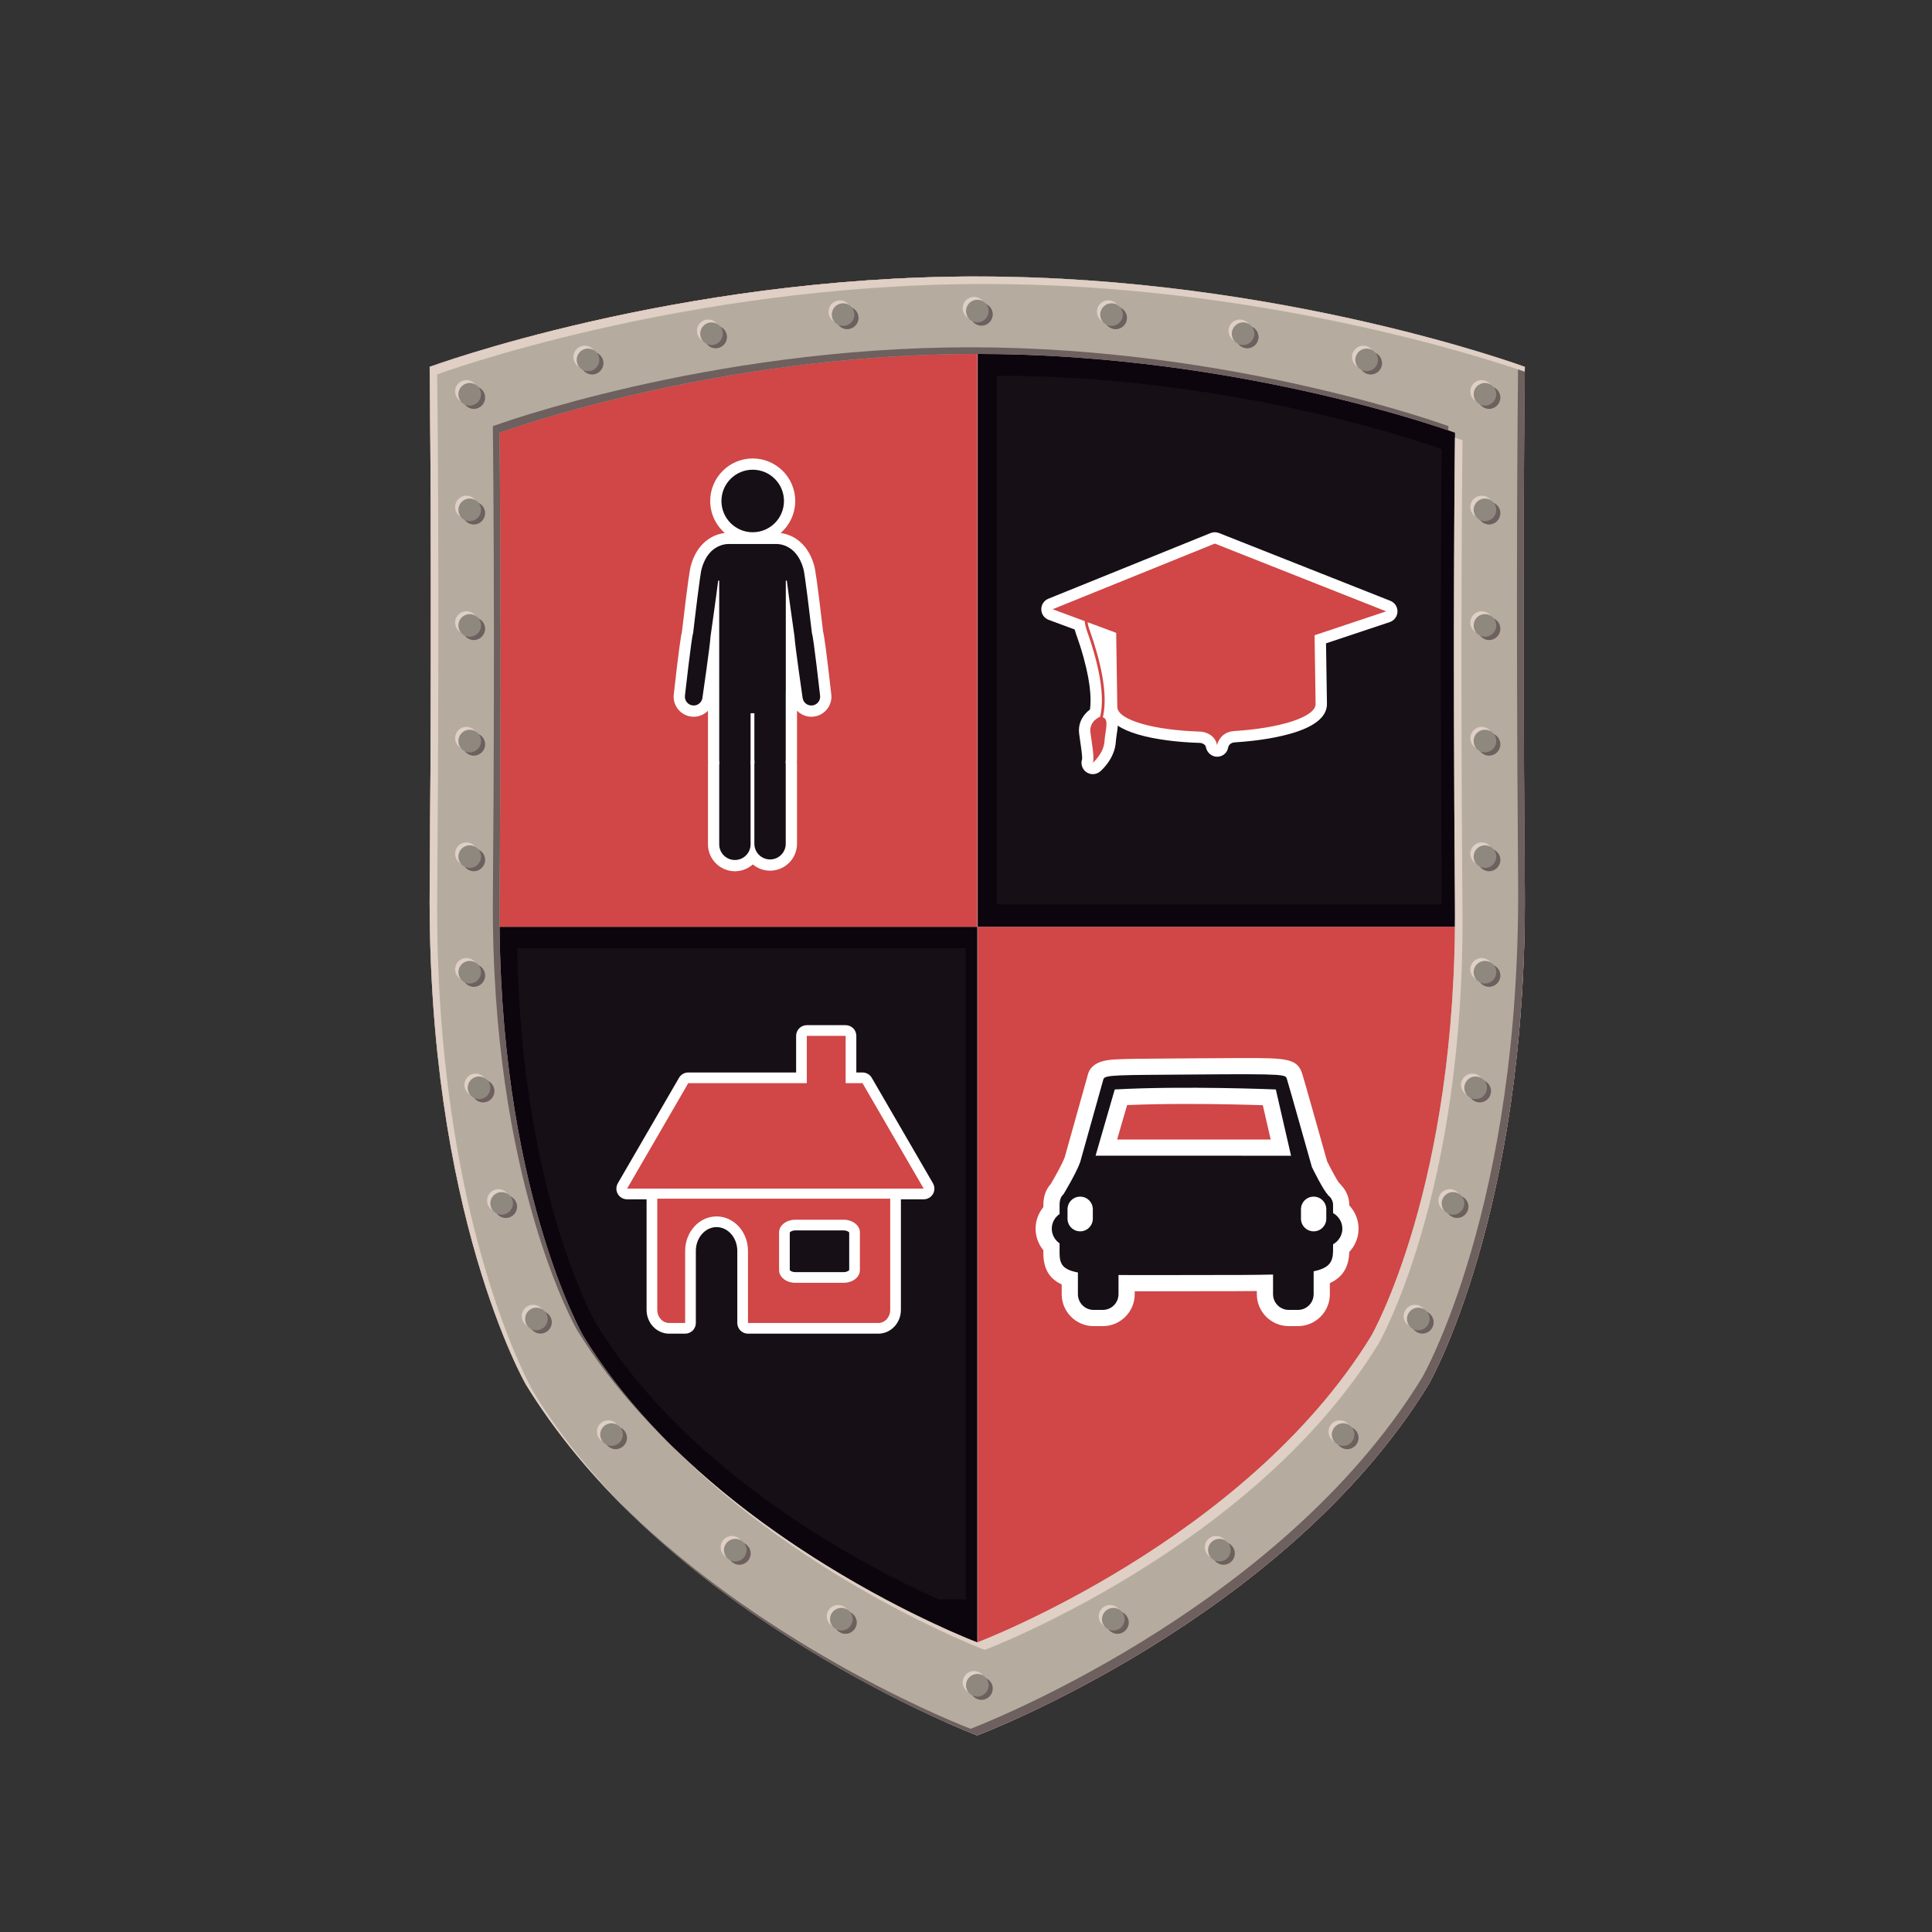 <?xml version="1.0" encoding="utf-8"?>
<!-- Generator: Adobe Illustrator 16.0.0, SVG Export Plug-In . SVG Version: 6.00 Build 0)  -->
<!DOCTYPE svg PUBLIC "-//W3C//DTD SVG 1.1//EN" "http://www.w3.org/Graphics/SVG/1.1/DTD/svg11.dtd">
<svg version="1.1" id="Capa_1" xmlns="http://www.w3.org/2000/svg" xmlns:xlink="http://www.w3.org/1999/xlink" x="0px" y="0px"
	 width="425.197px" height="425.197px" viewBox="0 0 425.197 425.197" enable-background="new 0 0 425.197 425.197"
	 xml:space="preserve">
<rect x="0" y="0" width="425.197" height="425.197" fill="#333333" stroke="none"/>
<g>
	<rect fill="none" width="425.197" height="425.196"/>
</g>
<g>
	<g>
		<path fill="#DDD6D5" d="M335.622,80.746c0,0-53.965-19.898-120.53-19.898c-66.571,0-120.536,19.898-120.536,19.898
			s0.601,42.906,0.01,114.618c-0.584,71.714,21.168,109.33,21.168,109.33c31.738,51.729,99.337,77.237,99.337,77.237
			s67.599-25.509,99.334-77.237c0,0,21.753-37.616,21.171-109.33c-0.592-71.712,0.008-114.618,0.008-114.618H335.622z"/>
		<path fill="#D14646" d="M215.172,203.964v174.895h7.2c18.323-8.19,66.648-32.789,92.032-74.164c0,0,19.996-34.625,21.12-100.73
			H215.172z"/>
		<path fill="#D14646" d="M219.46,207.482v145.702h5.655c14.414-6.823,52.421-27.314,72.378-61.782c0,0,15.726-28.848,16.608-83.92
			H219.46z"/>
		<path fill="#0D050D" d="M215.092,203.964H94.616c1.117,66.105,21.117,100.73,21.117,100.73
			c25.384,41.375,73.704,65.974,92.033,74.164h7.325V203.964z"/>
		<path fill="#D14646" d="M94.565,195.364c-0.021,2.932,0.008,5.781,0.051,8.6h120.476V60.848
			c-66.571,0-120.536,19.898-120.536,19.898S95.156,123.652,94.565,195.364z"/>
		<path fill="#0D050D" d="M215.172,203.964h120.353c0.041-2.818,0.067-5.668,0.051-8.6c-0.592-71.712,0.008-114.618,0.008-114.618
			h0.039c0,0-53.917-19.884-120.45-19.898V203.964z"/>
		<path fill="#160F16" d="M212.556,208.677h-98.724c0.917,54.168,17.302,82.542,17.302,82.542
			c20.805,33.902,60.397,54.057,75.42,60.772h6.002V208.677z"/>
		<path fill="#D14646" d="M114.518,193.201c-0.017,2.365,0.005,4.67,0.043,6.945h97.313V84.536
			c-53.775,0-97.364,16.077-97.364,16.077S114.993,135.274,114.518,193.201z"/>
		<path fill="#160F16" d="M219.396,199.047h97.854c0.035-2.291,0.062-4.608,0.035-6.986c-0.476-58.31,0.018-93.196,0.018-93.196
			h0.029c0,0-43.842-16.164-97.936-16.179V199.047z"/>
		<path fill="#B5AC9F" d="M335.622,80.746c0,0-53.965-19.898-120.53-19.898c-66.571,0-120.536,19.898-120.536,19.898
			s0.601,42.906,0.01,114.618c-0.584,71.714,21.168,109.33,21.168,109.33c31.738,51.729,99.337,77.237,99.337,77.237
			s67.599-25.509,99.334-77.237c0,0,21.753-37.616,21.171-109.33c-0.592-71.712,0.008-114.618,0.008-114.618H335.622z
			 M320.218,95.25c0,0-0.522,40.865-0.012,103.435c0.514,62.567-18.457,95.39-18.457,95.39
			c-27.698,45.135-86.674,67.39-86.674,67.39s-58.981-22.255-86.675-67.39c0,0-18.976-32.822-18.461-95.39
			c0.509-62.569-0.018-103.435-0.018-103.435s47.083-17.359,105.17-17.359c58.08,0,105.165,17.359,105.165,17.359H320.218z"/>
		<g>
			<path fill="#6D605E" d="M146.182,316.533c-6.605-6.727-12.714-14.205-17.781-22.459c0,0-18.976-32.822-18.461-95.39
				c0.509-62.569-0.018-103.435-0.018-103.435s47.083-17.359,105.17-17.359c52.058,0,95.253,13.938,103.657,16.833
				c0.009-0.602,0.014-0.933,0.014-0.933h0.029c0,0-47.081-17.358-105.161-17.358c-58.082,0-105.167,17.358-105.167,17.358
				s0.528,40.869,0.014,103.436c-0.514,62.567,18.463,95.393,18.463,95.393C132.376,301.474,139.021,309.436,146.182,316.533z"/>
			<path fill="#6D605E" d="M335.622,80.746c0,0-0.527-0.197-1.513-0.536c-0.076,6.502-0.534,48.001,0,113.696
				c0.593,71.713-21.156,109.333-21.156,109.333c-31.745,51.728-99.34,77.236-99.34,77.236s-43.628-16.467-77.241-49.762
				c33.798,34.272,78.698,51.218,78.698,51.218s67.599-25.509,99.334-77.237c0,0,21.753-37.616,21.171-109.33
				c-0.592-71.712,0.008-114.618,0.008-114.618H335.622z"/>
		</g>
		<g>
			<g>
				<g>
					<path fill="#DFCFC4" d="M321.902,96.904c0,0-0.597-0.221-1.696-0.598c-0.078,6.773-0.463,45.656,0,102.378
						c0.514,62.567-18.457,95.39-18.457,95.39c-27.698,45.135-86.674,67.39-86.674,67.39s-37.992-14.354-67.309-43.347
						c29.522,30.107,68.957,44.996,68.957,44.996s58.985-22.255,86.673-67.387c0,0,18.976-32.823,18.467-95.388
						c-0.514-62.571,0.009-103.435,0.009-103.435H321.902z"/>
				</g>
				<g>
					<path fill="#DFCFC4" d="M117.383,306.353c0,0-21.747-37.623-21.165-109.337c0.592-71.709-0.009-114.62-0.009-114.62
						s53.966-19.896,120.54-19.896c59.695,0,109.227,15.993,118.816,19.296c0.01-0.688,0.018-1.049,0.018-1.049h0.039
						c0,0-53.965-19.898-120.53-19.898c-66.571,0-120.536,19.898-120.536,19.898s0.601,42.906,0.01,114.618
						c-0.584,71.714,21.168,109.33,21.168,109.33c6.279,10.239,13.961,19.441,22.25,27.625
						C130.333,324.556,123.242,315.9,117.383,306.353z"/>
				</g>
			</g>
		</g>
		<g>
			<g>
				<g>
					<circle fill="#6D605E" cx="104.276" cy="87.499" r="2.492"/>
				</g>
				<g>
					<circle fill="#6D605E" cx="104.276" cy="112.938" r="2.492"/>
				</g>
				<g>
					<circle fill="#6D605E" cx="104.276" cy="138.373" r="2.491"/>
				</g>
				<g>
					<path fill="#6D605E" d="M104.276,166.304c1.374,0,2.492-1.114,2.492-2.494c0-1.373-1.118-2.49-2.492-2.49
						c-1.377,0-2.489,1.118-2.489,2.49C101.787,165.189,102.899,166.304,104.276,166.304z"/>
				</g>
				<g>
					<path fill="#6D605E" d="M104.276,191.744c1.374,0,2.492-1.116,2.492-2.49c0-1.38-1.118-2.493-2.492-2.493
						c-1.377,0-2.489,1.112-2.489,2.493C101.787,190.628,102.899,191.744,104.276,191.744z"/>
				</g>
				<g>
					<circle fill="#6D605E" cx="104.278" cy="214.69" r="2.491"/>
				</g>
				<g>
					<path fill="#6D605E" d="M106.328,237.636c-1.38,0-2.493,1.119-2.493,2.49c0,1.378,1.113,2.492,2.493,2.492
						c1.378,0,2.488-1.114,2.488-2.492C108.816,238.755,107.706,237.636,106.328,237.636z"/>
				</g>
				<g>
					<path fill="#6D605E" d="M111.309,263.074c-1.379,0-2.492,1.117-2.492,2.49c0,1.377,1.113,2.49,2.492,2.49
						c1.372,0,2.493-1.113,2.493-2.49C113.802,264.191,112.681,263.074,111.309,263.074z"/>
				</g>
				<g>
					<circle fill="#6D605E" cx="118.95" cy="291.003" r="2.493"/>
				</g>
				<g>
					<path fill="#6D605E" d="M135.489,313.952c-1.375,0-2.483,1.112-2.483,2.491c0,1.378,1.108,2.492,2.483,2.492
						c1.38,0,2.494-1.114,2.494-2.492C137.983,315.064,136.869,313.952,135.489,313.952z"/>
				</g>
				<g>
					<circle fill="#6D605E" cx="162.722" cy="341.881" r="2.491"/>
				</g>
				<g>
					<path fill="#6D605E" d="M215.995,369.129c-1.371,0-2.489,1.114-2.489,2.49c0,1.375,1.118,2.49,2.489,2.49
						c1.375,0,2.492-1.115,2.492-2.49C218.487,370.243,217.37,369.129,215.995,369.129z"/>
				</g>
				<g>
					<path fill="#6D605E" d="M186.062,354.59c-1.375,0-2.488,1.113-2.488,2.494c0,1.374,1.113,2.491,2.488,2.491
						c1.379,0,2.497-1.117,2.497-2.491C188.559,355.703,187.44,354.59,186.062,354.59z"/>
				</g>
				<g>
					<path fill="#6D605E" d="M327.716,110.445c-1.381,0-2.49,1.113-2.49,2.492c0,1.375,1.109,2.493,2.49,2.493
						c1.373,0,2.488-1.117,2.488-2.493C330.204,111.559,329.089,110.445,327.716,110.445z"/>
				</g>
				<g>
					<path fill="#6D605E" d="M327.716,135.881c-1.381,0-2.49,1.117-2.49,2.492c0,1.378,1.109,2.491,2.49,2.491
						c1.373,0,2.488-1.113,2.488-2.491C330.204,136.998,329.089,135.881,327.716,135.881z"/>
				</g>
				<g>
					<path fill="#6D605E" d="M327.716,161.32c-1.381,0-2.49,1.118-2.49,2.49c0,1.379,1.109,2.494,2.49,2.494
						c1.373,0,2.488-1.114,2.488-2.494C330.204,162.438,329.089,161.32,327.716,161.32z"/>
				</g>
				<g>
					<path fill="#6D605E" d="M327.716,186.761c-1.381,0-2.49,1.112-2.49,2.493c0,1.374,1.109,2.49,2.49,2.49
						c1.373,0,2.488-1.116,2.488-2.49C330.204,187.874,329.089,186.761,327.716,186.761z"/>
				</g>
				<g>
					<path fill="#6D605E" d="M327.716,212.199c-1.381,0-2.49,1.115-2.49,2.491s1.109,2.492,2.49,2.492
						c1.373,0,2.488-1.116,2.488-2.492S329.089,212.199,327.716,212.199z"/>
				</g>
				<g>
					<path fill="#6D605E" d="M325.663,237.636c-1.376,0-2.484,1.119-2.484,2.49c0,1.378,1.108,2.492,2.484,2.492
						c1.379,0,2.488-1.114,2.488-2.492C328.151,238.755,327.042,237.636,325.663,237.636z"/>
				</g>
				<g>
					<path fill="#6D605E" d="M320.686,263.074c-1.379,0-2.493,1.117-2.493,2.49c0,1.377,1.114,2.49,2.493,2.49
						c1.37,0,2.493-1.113,2.493-2.49C323.179,264.191,322.056,263.074,320.686,263.074z"/>
				</g>
				<g>
					<path fill="#6D605E" d="M313.04,288.511c-1.38,0-2.489,1.116-2.489,2.492s1.109,2.493,2.489,2.493
						c1.374,0,2.483-1.117,2.483-2.493S314.414,288.511,313.04,288.511z"/>
				</g>
				<g>
					<path fill="#6D605E" d="M296.5,313.952c-1.379,0-2.493,1.112-2.493,2.491c0,1.378,1.114,2.492,2.493,2.492
						s2.493-1.114,2.493-2.492C298.993,315.064,297.879,313.952,296.5,313.952z"/>
				</g>
				<g>
					<path fill="#6D605E" d="M269.274,339.39c-1.381,0-2.493,1.116-2.493,2.49c0,1.378,1.112,2.492,2.493,2.492
						c1.37,0,2.489-1.114,2.489-2.492C271.764,340.506,270.645,339.39,269.274,339.39z"/>
				</g>
				<g>
					<path fill="#6D605E" d="M245.924,354.59c-1.375,0-2.487,1.113-2.487,2.494c0,1.374,1.112,2.491,2.487,2.491
						c1.376,0,2.497-1.117,2.497-2.491C248.421,355.703,247.3,354.59,245.924,354.59z"/>
				</g>
				<g>
					<path fill="#6D605E" d="M130.315,77.431c-1.374,0-2.493,1.12-2.493,2.496c0,1.374,1.119,2.491,2.493,2.491
						c1.379,0,2.492-1.117,2.492-2.491C132.808,78.55,131.694,77.431,130.315,77.431z"/>
				</g>
				<g>
					<path fill="#6D605E" d="M157.499,71.676c-1.371,0-2.488,1.116-2.488,2.49c0,1.378,1.117,2.493,2.488,2.493
						c1.375,0,2.496-1.115,2.496-2.493C159.995,72.792,158.874,71.676,157.499,71.676z"/>
				</g>
				<g>
					<path fill="#6D605E" d="M186.456,67.471c-1.371,0-2.493,1.114-2.493,2.489c0,1.377,1.122,2.489,2.493,2.489
						c1.379,0,2.492-1.112,2.492-2.489C188.948,68.585,187.835,67.471,186.456,67.471z"/>
				</g>
				<g>
					<path fill="#6D605E" d="M215.995,66.695c-1.371,0-2.489,1.115-2.489,2.487c0,1.379,1.118,2.493,2.489,2.493
						c1.375,0,2.492-1.114,2.492-2.493C218.487,67.811,217.37,66.695,215.995,66.695z"/>
				</g>
				<g>
					<path fill="#6D605E" d="M327.716,89.991c1.373,0,2.488-1.117,2.488-2.494c0-1.375-1.115-2.49-2.488-2.49
						c-1.381,0-2.49,1.115-2.49,2.49C325.226,88.874,326.335,89.991,327.716,89.991z"/>
				</g>
				<g>
					<path fill="#6D605E" d="M301.671,77.431c-1.374,0-2.485,1.12-2.485,2.496c0,1.374,1.111,2.491,2.485,2.491
						c1.379,0,2.493-1.117,2.493-2.491C304.164,78.55,303.05,77.431,301.671,77.431z"/>
				</g>
				<g>
					<circle fill="#6D605E" cx="274.491" cy="74.167" r="2.492"/>
				</g>
				<g>
					<path fill="#6D605E" d="M245.535,72.449c1.379,0,2.488-1.112,2.488-2.489c0-1.375-1.109-2.489-2.488-2.489
						c-1.381,0-2.493,1.114-2.493,2.489C243.042,71.337,244.154,72.449,245.535,72.449z"/>
				</g>
			</g>
		</g>
		<g>
			<g>
				<g>
					<circle fill="#DFCFC4" cx="102.648" cy="86.141" r="2.491"/>
				</g>
				<g>
					<circle fill="#DFCFC4" cx="102.648" cy="111.58" r="2.491"/>
				</g>
				<g>
					<circle fill="#DFCFC4" cx="102.648" cy="137.018" r="2.492"/>
				</g>
				<g>
					<path fill="#DFCFC4" d="M102.648,164.948c1.374,0,2.488-1.115,2.488-2.49c0-1.379-1.114-2.494-2.488-2.494
						c-1.376,0-2.489,1.114-2.489,2.494C100.159,163.833,101.272,164.948,102.648,164.948z"/>
				</g>
				<g>
					<circle fill="#DFCFC4" cx="102.648" cy="187.895" r="2.491"/>
				</g>
				<g>
					<path fill="#DFCFC4" d="M105.137,213.334c0-1.379-1.114-2.492-2.488-2.492c-1.376,0-2.489,1.113-2.489,2.492
						c0,1.371,1.113,2.49,2.489,2.49C104.022,215.824,105.137,214.705,105.137,213.334z"/>
				</g>
				<g>
					<path fill="#DFCFC4" d="M104.695,236.28c-1.375,0-2.485,1.114-2.485,2.49s1.11,2.492,2.485,2.492
						c1.38,0,2.497-1.116,2.497-2.492S106.075,236.28,104.695,236.28z"/>
				</g>
				<g>
					<path fill="#DFCFC4" d="M109.678,261.716c-1.376,0-2.485,1.119-2.485,2.493c0,1.375,1.109,2.49,2.485,2.49
						c1.379,0,2.488-1.115,2.488-2.49C112.166,262.835,111.057,261.716,109.678,261.716z"/>
				</g>
				<g>
					<path fill="#DFCFC4" d="M117.323,287.156c-1.374,0-2.488,1.115-2.488,2.491c0,1.38,1.114,2.49,2.488,2.49
						c1.379,0,2.489-1.11,2.489-2.49C119.812,288.271,118.702,287.156,117.323,287.156z"/>
				</g>
				<g>
					<path fill="#DFCFC4" d="M133.861,312.596c-1.371,0-2.487,1.111-2.487,2.492c0,1.375,1.116,2.49,2.487,2.49
						c1.379,0,2.493-1.115,2.493-2.49C136.354,313.707,135.24,312.596,133.861,312.596z"/>
				</g>
				<g>
					<path fill="#DFCFC4" d="M161.089,338.034c-1.372,0-2.484,1.114-2.484,2.491c0,1.375,1.112,2.49,2.484,2.49
						c1.379,0,2.492-1.115,2.492-2.49C163.581,339.148,162.468,338.034,161.089,338.034z"/>
				</g>
				<g>
					<path fill="#DFCFC4" d="M214.371,367.768c-1.384,0-2.497,1.121-2.497,2.494c0,1.377,1.113,2.491,2.497,2.491
						c1.367,0,2.489-1.114,2.489-2.491C216.86,368.889,215.738,367.768,214.371,367.768z"/>
				</g>
				<g>
					<path fill="#DFCFC4" d="M184.434,353.232c-1.374,0-2.484,1.115-2.484,2.492c0,1.373,1.11,2.494,2.484,2.494
						c1.38,0,2.493-1.121,2.493-2.494C186.927,354.348,185.813,353.232,184.434,353.232z"/>
				</g>
				<g>
					<path fill="#DFCFC4" d="M326.083,109.089c-1.375,0-2.489,1.113-2.489,2.49c0,1.375,1.114,2.492,2.489,2.492
						c1.379,0,2.493-1.117,2.493-2.492C328.576,110.202,327.462,109.089,326.083,109.089z"/>
				</g>
				<g>
					<path fill="#DFCFC4" d="M326.083,134.526c-1.375,0-2.489,1.116-2.489,2.491c0,1.375,1.114,2.493,2.489,2.493
						c1.379,0,2.493-1.118,2.493-2.493C328.576,135.642,327.462,134.526,326.083,134.526z"/>
				</g>
				<g>
					<path fill="#DFCFC4" d="M326.083,159.964c-1.375,0-2.489,1.114-2.489,2.494c0,1.375,1.114,2.49,2.489,2.49
						c1.379,0,2.493-1.115,2.493-2.49C328.576,161.078,327.462,159.964,326.083,159.964z"/>
				</g>
				<g>
					<path fill="#DFCFC4" d="M326.083,185.403c-1.375,0-2.489,1.116-2.489,2.493c0,1.376,1.114,2.49,2.489,2.49
						c1.379,0,2.493-1.114,2.493-2.49C328.576,186.519,327.462,185.403,326.083,185.403z"/>
				</g>
				<g>
					<path fill="#DFCFC4" d="M326.083,210.842c-1.375,0-2.489,1.113-2.489,2.492c0,1.371,1.114,2.49,2.489,2.49
						c1.379,0,2.493-1.119,2.493-2.49C328.576,211.955,327.462,210.842,326.083,210.842z"/>
				</g>
				<g>
					<path fill="#DFCFC4" d="M324.035,236.28c-1.38,0-2.489,1.114-2.489,2.49s1.109,2.492,2.489,2.492
						c1.374,0,2.493-1.116,2.493-2.492S325.409,236.28,324.035,236.28z"/>
				</g>
				<g>
					<path fill="#DFCFC4" d="M319.058,261.716c-1.379,0-2.497,1.119-2.497,2.493c0,1.375,1.118,2.49,2.497,2.49
						c1.371,0,2.488-1.115,2.488-2.49C321.546,262.835,320.429,261.716,319.058,261.716z"/>
				</g>
				<g>
					<path fill="#DFCFC4" d="M311.411,287.156c-1.374,0-2.496,1.115-2.496,2.491c0,1.38,1.122,2.49,2.496,2.49
						c1.376,0,2.488-1.11,2.488-2.49C313.899,288.271,312.787,287.156,311.411,287.156z"/>
				</g>
				<g>
					<path fill="#DFCFC4" d="M294.872,312.596c-1.379,0-2.492,1.111-2.492,2.492c0,1.375,1.113,2.49,2.492,2.49
						c1.371,0,2.493-1.115,2.493-2.49C297.365,313.707,296.243,312.596,294.872,312.596z"/>
				</g>
				<g>
					<path fill="#DFCFC4" d="M267.638,338.034c-1.37,0-2.488,1.114-2.488,2.491c0,1.375,1.118,2.49,2.488,2.49
						c1.379,0,2.502-1.115,2.502-2.49C270.14,339.148,269.017,338.034,267.638,338.034z"/>
				</g>
				<g>
					<path fill="#DFCFC4" d="M244.297,353.232c-1.376,0-2.493,1.115-2.493,2.492c0,1.373,1.117,2.494,2.493,2.494
						c1.374,0,2.493-1.121,2.493-2.494C246.79,354.348,245.671,353.232,244.297,353.232z"/>
				</g>
				<g>
					<path fill="#DFCFC4" d="M128.688,76.079c-1.379,0-2.489,1.113-2.489,2.492c0,1.374,1.11,2.49,2.489,2.49
						c1.376,0,2.493-1.117,2.493-2.49C131.181,77.192,130.063,76.079,128.688,76.079z"/>
				</g>
				<g>
					<path fill="#DFCFC4" d="M155.876,70.32c-1.38,0-2.494,1.114-2.494,2.487c0,1.381,1.114,2.494,2.494,2.494
						c1.374,0,2.483-1.113,2.483-2.494C158.359,71.435,157.25,70.32,155.876,70.32z"/>
				</g>
				<g>
					<path fill="#DFCFC4" d="M184.828,66.111c-1.376,0-2.493,1.117-2.493,2.491c0,1.376,1.117,2.494,2.493,2.494
						c1.374,0,2.493-1.117,2.493-2.494C187.321,67.229,186.202,66.111,184.828,66.111z"/>
				</g>
				<g>
					<path fill="#DFCFC4" d="M214.371,65.337c-1.384,0-2.497,1.115-2.497,2.49c0,1.377,1.113,2.493,2.497,2.493
						c1.367,0,2.489-1.116,2.489-2.493C216.86,66.452,215.738,65.337,214.371,65.337z"/>
				</g>
				<g>
					<circle fill="#DFCFC4" cx="326.083" cy="86.141" r="2.491"/>
				</g>
				<g>
					<path fill="#DFCFC4" d="M300.043,76.079c-1.372,0-2.484,1.113-2.484,2.492c0,1.374,1.112,2.49,2.484,2.49
						c1.379,0,2.493-1.117,2.493-2.49C302.536,77.192,301.422,76.079,300.043,76.079z"/>
				</g>
				<g>
					<path fill="#DFCFC4" d="M272.864,70.32c-1.38,0-2.494,1.114-2.494,2.487c0,1.381,1.114,2.494,2.494,2.494
						c1.37,0,2.488-1.113,2.488-2.494C275.353,71.435,274.234,70.32,272.864,70.32z"/>
				</g>
				<g>
					<path fill="#DFCFC4" d="M243.902,71.096c1.379,0,2.498-1.117,2.498-2.494c0-1.374-1.119-2.491-2.498-2.491
						c-1.375,0-2.489,1.117-2.489,2.491C241.413,69.979,242.527,71.096,243.902,71.096z"/>
				</g>
			</g>
		</g>
		<g>
			<g>
				<g>
					<path fill="#8F887E" d="M103.372,89.265c1.374,0,2.498-1.114,2.498-2.493c0-1.371-1.124-2.49-2.498-2.49
						c-1.375,0-2.489,1.119-2.489,2.49C100.883,88.15,101.997,89.265,103.372,89.265z"/>
				</g>
				<g>
					<path fill="#8F887E" d="M103.372,114.701c1.374,0,2.498-1.111,2.498-2.487c0-1.377-1.124-2.491-2.498-2.491
						c-1.375,0-2.489,1.114-2.489,2.491C100.883,113.59,101.997,114.701,103.372,114.701z"/>
				</g>
				<g>
					<path fill="#8F887E" d="M103.372,140.142c1.374,0,2.498-1.116,2.498-2.491s-1.124-2.493-2.498-2.493
						c-1.375,0-2.489,1.118-2.489,2.493S101.997,140.142,103.372,140.142z"/>
				</g>
				<g>
					<path fill="#8F887E" d="M103.372,165.583c1.374,0,2.498-1.118,2.498-2.491c0-1.384-1.124-2.495-2.498-2.495
						c-1.375,0-2.489,1.111-2.489,2.495C100.883,164.465,101.997,165.583,103.372,165.583z"/>
				</g>
				<g>
					<path fill="#8F887E" d="M103.372,191.019c1.374,0,2.498-1.114,2.498-2.492c0-1.374-1.124-2.49-2.498-2.49
						c-1.375,0-2.489,1.116-2.489,2.49C100.883,189.904,101.997,191.019,103.372,191.019z"/>
				</g>
				<g>
					<path fill="#8F887E" d="M105.87,213.965c0-1.372-1.124-2.49-2.498-2.49c-1.375,0-2.489,1.118-2.489,2.49
						c0,1.377,1.114,2.493,2.489,2.493C104.746,216.458,105.87,215.342,105.87,213.965z"/>
				</g>
				<g>
					<path fill="#8F887E" d="M105.419,236.913c-1.371,0-2.489,1.112-2.489,2.493c0,1.371,1.118,2.487,2.489,2.487
						c1.376,0,2.492-1.116,2.492-2.487C107.911,238.025,106.795,236.913,105.419,236.913z"/>
				</g>
				<g>
					<path fill="#8F887E" d="M110.4,262.353c-1.374,0-2.489,1.113-2.489,2.488c0,1.378,1.115,2.493,2.489,2.493
						c1.381,0,2.498-1.115,2.498-2.493C112.898,263.466,111.781,262.353,110.4,262.353z"/>
				</g>
				<g>
					<path fill="#8F887E" d="M118.047,287.787c-1.375,0-2.487,1.117-2.487,2.491c0,1.379,1.112,2.492,2.487,2.492
						c1.376,0,2.493-1.113,2.493-2.492C120.54,288.904,119.423,287.787,118.047,287.787z"/>
				</g>
				<g>
					<path fill="#8F887E" d="M134.586,313.228c-1.37,0-2.493,1.115-2.493,2.492c0,1.376,1.123,2.49,2.493,2.49
						c1.379,0,2.493-1.114,2.493-2.49C137.079,314.343,135.965,313.228,134.586,313.228z"/>
				</g>
				<g>
					<path fill="#8F887E" d="M161.82,338.667c-1.384,0-2.496,1.114-2.496,2.489s1.112,2.494,2.496,2.494
						c1.372,0,2.485-1.119,2.485-2.494S163.192,338.667,161.82,338.667z"/>
				</g>
				<g>
					<path fill="#8F887E" d="M215.092,368.401c-1.374,0-2.493,1.118-2.493,2.493c0,1.378,1.119,2.492,2.493,2.492
						s2.489-1.114,2.489-2.492C217.581,369.52,216.466,368.401,215.092,368.401z"/>
				</g>
				<g>
					<path fill="#8F887E" d="M185.162,353.867c-1.379,0-2.493,1.116-2.493,2.492c0,1.374,1.114,2.49,2.493,2.49
						c1.38,0,2.492-1.116,2.492-2.49C187.654,354.983,186.542,353.867,185.162,353.867z"/>
				</g>
				<g>
					<path fill="#8F887E" d="M326.812,109.723c-1.381,0-2.494,1.114-2.494,2.491c0,1.376,1.113,2.487,2.494,2.487
						c1.37,0,2.492-1.111,2.492-2.487C329.304,110.837,328.182,109.723,326.812,109.723z"/>
				</g>
				<g>
					<path fill="#8F887E" d="M326.812,135.158c-1.381,0-2.494,1.118-2.494,2.493s1.113,2.491,2.494,2.491
						c1.37,0,2.492-1.116,2.492-2.491S328.182,135.158,326.812,135.158z"/>
				</g>
				<g>
					<path fill="#8F887E" d="M326.812,160.597c-1.381,0-2.494,1.111-2.494,2.495c0,1.373,1.113,2.491,2.494,2.491
						c1.37,0,2.492-1.118,2.492-2.491C329.304,161.708,328.182,160.597,326.812,160.597z"/>
				</g>
				<g>
					<path fill="#8F887E" d="M326.812,186.036c-1.381,0-2.494,1.116-2.494,2.49c0,1.378,1.113,2.492,2.494,2.492
						c1.37,0,2.492-1.114,2.492-2.492C329.304,187.152,328.182,186.036,326.812,186.036z"/>
				</g>
				<g>
					<path fill="#8F887E" d="M326.812,211.475c-1.381,0-2.494,1.118-2.494,2.49c0,1.377,1.113,2.493,2.494,2.493
						c1.37,0,2.492-1.116,2.492-2.493C329.304,212.593,328.182,211.475,326.812,211.475z"/>
				</g>
				<g>
					<path fill="#8F887E" d="M324.764,236.913c-1.38,0-2.498,1.112-2.498,2.493c0,1.371,1.118,2.487,2.498,2.487
						c1.37,0,2.489-1.116,2.489-2.487C327.253,238.025,326.134,236.913,324.764,236.913z"/>
				</g>
				<g>
					<path fill="#8F887E" d="M319.776,262.353c-1.374,0-2.492,1.113-2.492,2.488c0,1.378,1.118,2.493,2.492,2.493
						c1.38,0,2.489-1.115,2.489-2.493C322.266,263.466,321.156,262.353,319.776,262.353z"/>
				</g>
				<g>
					<path fill="#8F887E" d="M312.136,287.787c-1.375,0-2.494,1.117-2.494,2.491c0,1.379,1.119,2.492,2.494,2.492
						s2.488-1.113,2.488-2.492C314.624,288.904,313.511,287.787,312.136,287.787z"/>
				</g>
				<g>
					<path fill="#8F887E" d="M295.591,313.228c-1.369,0-2.488,1.115-2.488,2.492c0,1.376,1.119,2.49,2.488,2.49
						c1.377,0,2.494-1.114,2.494-2.49C298.085,314.343,296.968,313.228,295.591,313.228z"/>
				</g>
				<g>
					<path fill="#8F887E" d="M268.366,338.667c-1.379,0-2.494,1.114-2.494,2.489s1.115,2.494,2.494,2.494
						c1.375,0,2.484-1.119,2.484-2.494S269.741,338.667,268.366,338.667z"/>
				</g>
				<g>
					<path fill="#8F887E" d="M245.024,353.867c-1.379,0-2.497,1.116-2.497,2.492c0,1.374,1.118,2.49,2.497,2.49
						c1.376,0,2.488-1.116,2.488-2.49C247.513,354.983,246.4,353.867,245.024,353.867z"/>
				</g>
				<g>
					<path fill="#8F887E" d="M129.415,76.711c-1.375,0-2.497,1.114-2.497,2.49c0,1.377,1.122,2.492,2.497,2.492
						c1.371,0,2.489-1.115,2.489-2.492C131.904,77.825,130.786,76.711,129.415,76.711z"/>
				</g>
				<g>
					<path fill="#8F887E" d="M156.595,70.953c-1.379,0-2.488,1.113-2.488,2.492c0,1.375,1.109,2.492,2.488,2.492
						c1.375,0,2.489-1.117,2.489-2.492C159.084,72.066,157.97,70.953,156.595,70.953z"/>
				</g>
				<g>
					<path fill="#8F887E" d="M185.548,66.745c-1.371,0-2.488,1.118-2.488,2.492c0,1.375,1.117,2.494,2.488,2.494
						c1.379,0,2.493-1.118,2.493-2.494C188.041,67.862,186.927,66.745,185.548,66.745z"/>
				</g>
				<g>
					<path fill="#8F887E" d="M215.092,65.968c-1.374,0-2.493,1.116-2.493,2.493c0,1.376,1.119,2.493,2.493,2.493
						s2.489-1.116,2.489-2.493C217.581,67.083,216.466,65.968,215.092,65.968z"/>
				</g>
				<g>
					<path fill="#8F887E" d="M326.812,89.265c1.37,0,2.492-1.114,2.492-2.493c0-1.371-1.122-2.49-2.492-2.49
						c-1.381,0-2.494,1.119-2.494,2.49C324.317,88.15,325.431,89.265,326.812,89.265z"/>
				</g>
				<g>
					<path fill="#8F887E" d="M300.767,76.711c-1.371,0-2.493,1.114-2.493,2.49c0,1.377,1.122,2.492,2.493,2.492
						c1.38,0,2.493-1.115,2.493-2.492C303.26,77.825,302.146,76.711,300.767,76.711z"/>
				</g>
				<g>
					<circle fill="#8F887E" cx="273.584" cy="73.445" r="2.492"/>
				</g>
				<g>
					<path fill="#8F887E" d="M244.626,71.73c1.375,0,2.498-1.118,2.498-2.494c0-1.374-1.123-2.492-2.498-2.492
						c-1.37,0-2.488,1.118-2.488,2.492C242.138,70.612,243.256,71.73,244.626,71.73z"/>
				</g>
			</g>
		</g>
	</g>
</g>
<g>
	<path fill="#FFFFFF" d="M191.859,237.205c-0.42-0.724-1.195-1.17-2.033-1.17h-1.364v-8.065c0-1.298-1.054-2.351-2.352-2.351h-8.546
		c-1.299,0-2.353,1.053-2.353,2.351v8.065h-23.74c-0.838,0-1.612,0.446-2.033,1.17l-13.465,23.209
		c-0.423,0.728-0.424,1.625-0.005,2.354c0.42,0.729,1.197,1.178,2.039,1.178h4.294v24.344c0,2.882,2.23,5.226,4.97,5.226h3.518
		c1.299,0,2.353-1.053,2.353-2.352v-15.858c0-2.89,2.047-5.242,4.562-5.242c2.516,0,4.562,2.353,4.562,5.242v15.858
		c0,1.299,1.053,2.352,2.352,2.352h28.685c2.74,0,4.969-2.344,4.969-5.226v-24.344h5.019c0.841,0,1.618-0.448,2.038-1.178
		c0.421-0.729,0.418-1.627-0.004-2.354L191.859,237.205z M186.894,279.511c-0.083,0.147-0.509,0.457-1.208,0.457h-10.669
		c-0.696,0-1.123-0.31-1.204-0.455v-8.267c0.081-0.145,0.507-0.454,1.204-0.454h10.669c0.7,0,1.127,0.31,1.208,0.455V279.511z"/>
	<path fill="#D14646" d="M193.302,291.164c1.449,0,2.616-1.288,2.616-2.874v-24.484h-51.264v24.484c0,1.586,1.171,2.874,2.617,2.874
		h3.518v-15.858c0-4.194,3.096-7.595,6.914-7.595s6.914,3.4,6.914,7.595v15.858H193.302z M171.461,271.215
		c0-1.532,1.592-2.774,3.556-2.774h10.669c1.965,0,3.56,1.242,3.56,2.774v8.329c0,1.532-1.595,2.774-3.56,2.774h-10.669
		c-1.964,0-3.556-1.242-3.556-2.774V271.215z"/>
	<polygon fill="#D14646" points="186.11,238.388 186.11,227.97 177.564,227.97 177.564,238.388 151.472,238.388 138.008,261.594 
		203.289,261.594 189.826,238.388 	"/>
</g>
<g>
	<path fill="#FFFFFF" d="M152.095,157.704c0.02,0.002,0.04,0.005,0.06,0.007c0.171,0.021,0.344,0.031,0.516,0.031
		c1.217,0,2.334-0.502,3.14-1.318v10.912c0,0.173,0.008,0.348,0.022,0.522c-0.015,0.174-0.022,0.349-0.022,0.522v17.437
		c0,3.268,2.66,5.926,5.93,5.926c1.511,0,2.891-0.568,3.939-1.501c1.029,0.858,2.354,1.378,3.799,1.378
		c3.269,0,5.928-2.658,5.928-5.926v-17.438c0-0.173-0.008-0.349-0.023-0.523c0.016-0.173,0.023-0.348,0.023-0.522v-10.803
		c0.808,0.825,1.93,1.333,3.154,1.333c0.17,0,0.342-0.01,0.512-0.03c0.021-0.003,0.043-0.005,0.062-0.008
		c1.168-0.151,2.207-0.75,2.93-1.686c0.713-0.927,1.025-2.076,0.88-3.235c-1.137-10.128-1.583-12.931-1.812-13.875
		c-1.329-11.388-1.74-13.753-1.965-14.491c-0.973-3.473-2.876-5.208-4.308-6.054c-1.153-0.683-2.268-0.953-3.061-1.059
		c1.967-1.716,3.215-4.24,3.215-7.051c0-5.159-4.198-9.355-9.355-9.355c-5.16,0-9.357,4.197-9.357,9.355
		c0,2.805,1.242,5.325,3.205,7.042c-0.798,0.098-1.944,0.364-3.134,1.068c-1.431,0.845-3.335,2.581-4.308,6.054
		c-0.224,0.736-0.635,3.097-1.965,14.488c-0.227,0.934-0.673,3.726-1.812,13.876c-0.145,1.16,0.168,2.309,0.882,3.238
		C149.888,156.954,150.927,157.553,152.095,157.704z"/>
	<circle fill="#160F16" cx="165.657" cy="110.257" r="6.881"/>
	<path fill="#160F16" d="M152.415,155.25h0.004c1.059,0.138,2.033-0.611,2.172-1.671c0,0,1.725-11.833,1.779-13.488
		c0.256-1.792,1.248-8.743,1.688-12.304h0.226v24.351c0,0.009,0.002,0.018,0.002,0.027v15.173c0,0.178,0.018,0.352,0.043,0.522
		c-0.025,0.171-0.043,0.345-0.043,0.522v17.437c0,1.906,1.547,3.45,3.453,3.45s3.451-1.544,3.451-3.45v-17.437
		c0-0.177-0.018-0.352-0.044-0.522c0.026-0.171,0.044-0.344,0.044-0.522v-10.365h0.834v10.241c0,0.177,0.018,0.352,0.043,0.522
		c-0.025,0.171-0.043,0.345-0.043,0.523v17.438c0,1.905,1.548,3.449,3.453,3.449c1.906,0,3.451-1.544,3.451-3.449v-17.438
		c0-0.178-0.017-0.352-0.043-0.523c0.026-0.17,0.043-0.345,0.043-0.522v-14.836c0.005-0.08,0.013-0.158,0.013-0.239v-24.351h0.23
		c0.439,3.559,1.431,10.503,1.688,12.301c0.052,1.643,1.779,13.491,1.779,13.491c0.138,1.06,1.113,1.809,2.173,1.671h0.004
		c0.512-0.067,0.969-0.332,1.285-0.742c0.314-0.408,0.451-0.917,0.385-1.432c0,0-1.452-12.923-1.778-13.654
		c-0.003-0.008-0.009-0.016-0.012-0.023c-0.309-2.639-1.601-13.615-1.897-14.256c-1.58-5.747-6.026-5.418-6.026-5.418h-2.688
		l0.001,0.001c-0.017,0-0.032-0.001-0.05-0.001h-4.844c-0.015,0-0.029,0.001-0.045,0.001l0.001-0.001h-2.688
		c0,0-4.446-0.328-6.025,5.418c-0.297,0.641-1.591,11.621-1.897,14.258c-0.004,0.008-0.009,0.013-0.013,0.021
		c-0.327,0.731-1.777,13.654-1.777,13.654c-0.067,0.515,0.07,1.023,0.385,1.432C151.446,154.918,151.901,155.182,152.415,155.25z"/>
</g>
<g>
	<path fill="#FFFFFF" d="M230.792,136.418l5.727,2.125c0.169,0.64,0.401,1.299,0.65,2.01l0.007,0.018
		c0.183,0.522,0.372,1.062,0.56,1.649c2.271,7.179,2.49,11.455,2.148,13.933c-1.316,0.971-2.721,2.771-2.377,5.387
		c0.071,0.53,0.153,1.094,0.233,1.64c0.181,1.226,0.479,3.256,0.405,3.907c-0.348,1.027,0.01,2.171,0.896,2.815
		c0.438,0.317,0.953,0.476,1.466,0.476c0.575,0,1.149-0.199,1.614-0.592c0.328-0.279,3.213-2.829,3.447-6.498
		c0.035-0.544,0.123-1.132,0.209-1.701c0.1-0.65,0.193-1.277,0.223-1.886c1.135,0.756,2.641,1.411,4.514,1.958
		c3.553,1.039,8.39,1.693,13.626,1.845c0.114,0.011,1.11,0.138,1.259,0.935c0.223,1.206,1.283,2.13,2.504,2.104
		c1.217-0.031,2.221-0.87,2.394-2.071c0.105-0.388,0.429-1.008,1.432-1.09c5.195-0.319,9.972-1.124,13.455-2.269
		c4.584-1.505,6.888-3.602,6.851-6.233l-0.201-13.29l14.022-4.68c0.993-0.329,1.674-1.249,1.702-2.297
		c0.029-1.048-0.601-2.001-1.574-2.386l-37.709-14.917c-0.596-0.235-1.26-0.234-1.853,0.008l-35.696,14.448
		c-0.955,0.387-1.574,1.319-1.558,2.348C229.183,135.146,229.828,136.06,230.792,136.418z"/>
	<path fill="#D14646" d="M239.522,139.729c0.186,0.529,0.388,1.109,0.59,1.74c2.25,7.111,2.918,12.591,1.993,16.314
		c-0.035,0-0.068,0-0.105,0.001c0,0-2.344,0.977-2.021,3.431c0.322,2.455,0.942,5.661,0.528,6.67c0,0,2.4-2.039,2.573-4.757
		c0.153-2.4,1.084-4.81-0.369-5.269c0.926-3.838,0.252-9.403-2.02-16.575c-0.201-0.639-0.407-1.223-0.595-1.758
		c-0.367-1.043-0.669-1.907-0.737-2.59l0.011,0.003l0,0l6.28,2.333l0.245,16.303c0.043,2.88,8.007,5.147,18.394,5.437l-0.001,0.001
		c0,0,3.046,0.195,3.561,2.97c0,0,0.532-2.832,3.674-3.087c0.014,0,0.023-0.003,0.036-0.005c10.255-0.625,18.023-3.116,17.981-5.973
		l-0.228-15.116l15.752-5.256l-37.709-14.917l-35.695,14.449l7.076,2.625C238.75,137.525,239.097,138.515,239.522,139.729z"/>
</g>
<g>
	<g>
		<path fill="#FFFFFF" d="M293.387,266.973c-0.004-1.166-0.008-1.934-0.008-1.934s-0.031-1.34-1.233-2.075l0.132-0.032
			c-0.864-0.575-3.552-6.077-3.552-6.077s-5.119-18.19-5.475-19.281c-0.355-1.089,0.484-1.277-20.686-1.095
			c-16.431,0.145-19.604-0.001-19.743,1.095l-5.099,18.199c-0.808,2.321-3.667,7.058-3.667,7.058v0.005
			c-0.496,0.405-0.864,1.118-0.864,2.354c0,0.636,0,1.306,0,1.986c-1.035,0.722-1.715,1.896-1.715,3.233
			c0,1.333,0.68,2.51,1.715,3.231c0,0.892,0,1.651,0,2.171c0,2.418,0.754,3.633,4.034,4.233v4.781c0,1.91,1.549,3.461,3.458,3.461
			h2.019c1.909,0,3.46-1.551,3.46-3.461V280.6c4.454,0.052,10.387,0.006,18.286,0.006c6.618,0,11.746-0.002,15.724-0.101v4.321
			c0,1.91,1.55,3.461,3.459,3.461h2.018c1.91,0,3.459-1.551,3.459-3.461v-5.036c3.399-0.705,4.248-2.019,4.271-4.474
			c0.004-0.461,0.006-0.957,0.009-1.473c1.219-0.688,2.039-1.968,2.039-3.435C295.427,268.938,294.605,267.662,293.387,266.973z
			 M240.51,268.209c0,1.539-1.247,2.787-2.786,2.787c-1.538,0-2.785-1.248-2.785-2.787v-2.066c0-1.539,1.247-2.786,2.785-2.786
			c1.539,0,2.786,1.247,2.786,2.786V268.209z M241.114,254.351l4.221-14.582c15.346-0.847,35.449,0,35.449,0l3.354,14.585
			C268.374,254.354,241.114,254.351,241.114,254.351z M291.894,268.209c0,1.539-1.246,2.787-2.785,2.787
			c-1.541,0-2.789-1.248-2.789-2.787v-2.066c0-1.539,1.248-2.786,2.789-2.786c1.539,0,2.785,1.247,2.785,2.786V268.209z"/>
		<path fill="#FFFFFF" d="M285.649,291.853h-2.018c-3.874,0-7.025-3.151-7.025-7.026v-0.693c-3.475,0.038-7.59,0.038-12.157,0.038
			c-2.752,0-5.265,0.006-7.56,0.011c-2.67,0.008-5.045,0.013-7.16,0.007v0.638c0,3.875-3.152,7.026-7.026,7.026h-2.019
			c-3.873,0-7.024-3.151-7.024-7.026v-2.151c-2.737-1.252-4.034-3.485-4.034-6.863v-0.653c-1.095-1.33-1.715-3.004-1.715-4.749
			c0-1.747,0.62-3.421,1.715-4.751v-0.469c0-2.236,0.776-3.676,1.598-4.571c1.03-1.735,2.597-4.556,3.1-5.926l5.017-17.908
			c0.653-3.271,4.359-3.514,5.972-3.619c2.137-0.14,5.602-0.165,11.343-0.206c1.741-0.013,3.692-0.027,5.88-0.046
			c4.538-0.039,8.065-0.062,10.814-0.062c9.643,0,12.235,0,13.287,3.594c0.354,1.091,4.404,15.471,5.434,19.129
			c0.993,2.007,2.141,4.087,2.599,4.712c0.189,0.171,0.358,0.36,0.506,0.563c1.245,1.273,1.742,2.912,1.771,4.107l0.002,0.326
			c1.294,1.378,2.047,3.205,2.047,5.126c0,1.924-0.754,3.753-2.051,5.129c-0.081,3.326-1.454,5.552-4.268,6.845v2.443
			C292.675,288.701,289.523,291.853,285.649,291.853z M283.738,284.721h1.804v-4.931c0-1.69,1.187-3.147,2.842-3.491
			c0.822-0.171,1.22-0.339,1.389-0.427c0.018-0.106,0.038-0.292,0.04-0.588l0.006-0.761c-0.233,0.026-0.47,0.039-0.71,0.039
			c-3.504,0-6.355-2.85-6.355-6.354v-2.066c0-2.57,1.536-4.789,3.738-5.788c-0.299-0.578-0.621-1.221-0.97-1.935
			c-0.095-0.192-0.171-0.393-0.229-0.6c-0.007-0.027-0.015-0.057-0.023-0.085c-0.36,0.12-0.742,0.185-1.131,0.185l-43.025-0.004
			c-0.132,0-0.263-0.008-0.393-0.021c-0.294,0.688-0.661,1.447-1.049,2.202c2.553,0.824,4.405,3.223,4.405,6.046v2.066
			c0,3.504-2.851,6.354-6.353,6.354c-0.328,0-0.65-0.024-0.965-0.073v1.322c0,0.194,0.006,0.341,0.016,0.446
			c0.194,0.073,0.534,0.177,1.094,0.279c1.693,0.311,2.924,1.786,2.924,3.508v4.676h1.805V280.6c0-0.952,0.382-1.866,1.061-2.536
			c0.678-0.67,1.571-1.056,2.548-1.03c2.886,0.034,6.401,0.027,10.669,0.017c2.3-0.005,4.817-0.011,7.575-0.011
			c6.245,0,11.64,0,15.634-0.1c0.981-0.033,1.892,0.342,2.58,1.012c0.688,0.672,1.075,1.592,1.075,2.554V284.721z M245.858,250.784
			l33.8,0.003l-1.737-7.553c-3.417-0.11-9.682-0.275-16.575-0.275c-4.935,0-9.394,0.083-13.294,0.248L245.858,250.784z"/>
	</g>
	<path fill="#160F16" d="M293.387,266.973c-0.004-1.166-0.008-1.934-0.008-1.934s-0.031-1.34-1.233-2.075l0.132-0.032
		c-0.864-0.575-3.552-6.077-3.552-6.077s-5.119-18.19-5.475-19.281c-0.355-1.089,0.484-1.277-20.686-1.095
		c-16.431,0.145-19.604-0.001-19.743,1.095l-5.099,18.199c-0.808,2.321-3.667,7.058-3.667,7.058v0.005
		c-0.496,0.405-0.864,1.118-0.864,2.354c0,0.636,0,1.306,0,1.986c-1.035,0.722-1.715,1.896-1.715,3.233
		c0,1.333,0.68,2.51,1.715,3.231c0,0.892,0,1.651,0,2.171c0,2.418,0.754,3.633,4.034,4.233v4.781c0,1.91,1.549,3.461,3.458,3.461
		h2.019c1.909,0,3.46-1.551,3.46-3.461V280.6c4.454,0.052,10.387,0.006,18.286,0.006c6.618,0,11.746-0.002,15.724-0.101v4.321
		c0,1.91,1.55,3.461,3.459,3.461h2.018c1.91,0,3.459-1.551,3.459-3.461v-5.036c3.399-0.705,4.248-2.019,4.271-4.474
		c0.004-0.461,0.006-0.957,0.009-1.473c1.219-0.688,2.039-1.968,2.039-3.435C295.427,268.938,294.605,267.662,293.387,266.973z
		 M240.51,268.209c0,1.539-1.247,2.787-2.786,2.787c-1.538,0-2.785-1.248-2.785-2.787v-2.066c0-1.539,1.247-2.786,2.785-2.786
		c1.539,0,2.786,1.247,2.786,2.786V268.209z M241.114,254.351l4.221-14.582c15.346-0.847,35.449,0,35.449,0l3.354,14.585
		C268.374,254.354,241.114,254.351,241.114,254.351z M291.894,268.209c0,1.539-1.246,2.787-2.785,2.787
		c-1.541,0-2.789-1.248-2.789-2.787v-2.066c0-1.539,1.248-2.786,2.789-2.786c1.539,0,2.785,1.247,2.785,2.786V268.209z"/>
</g>
</svg>
